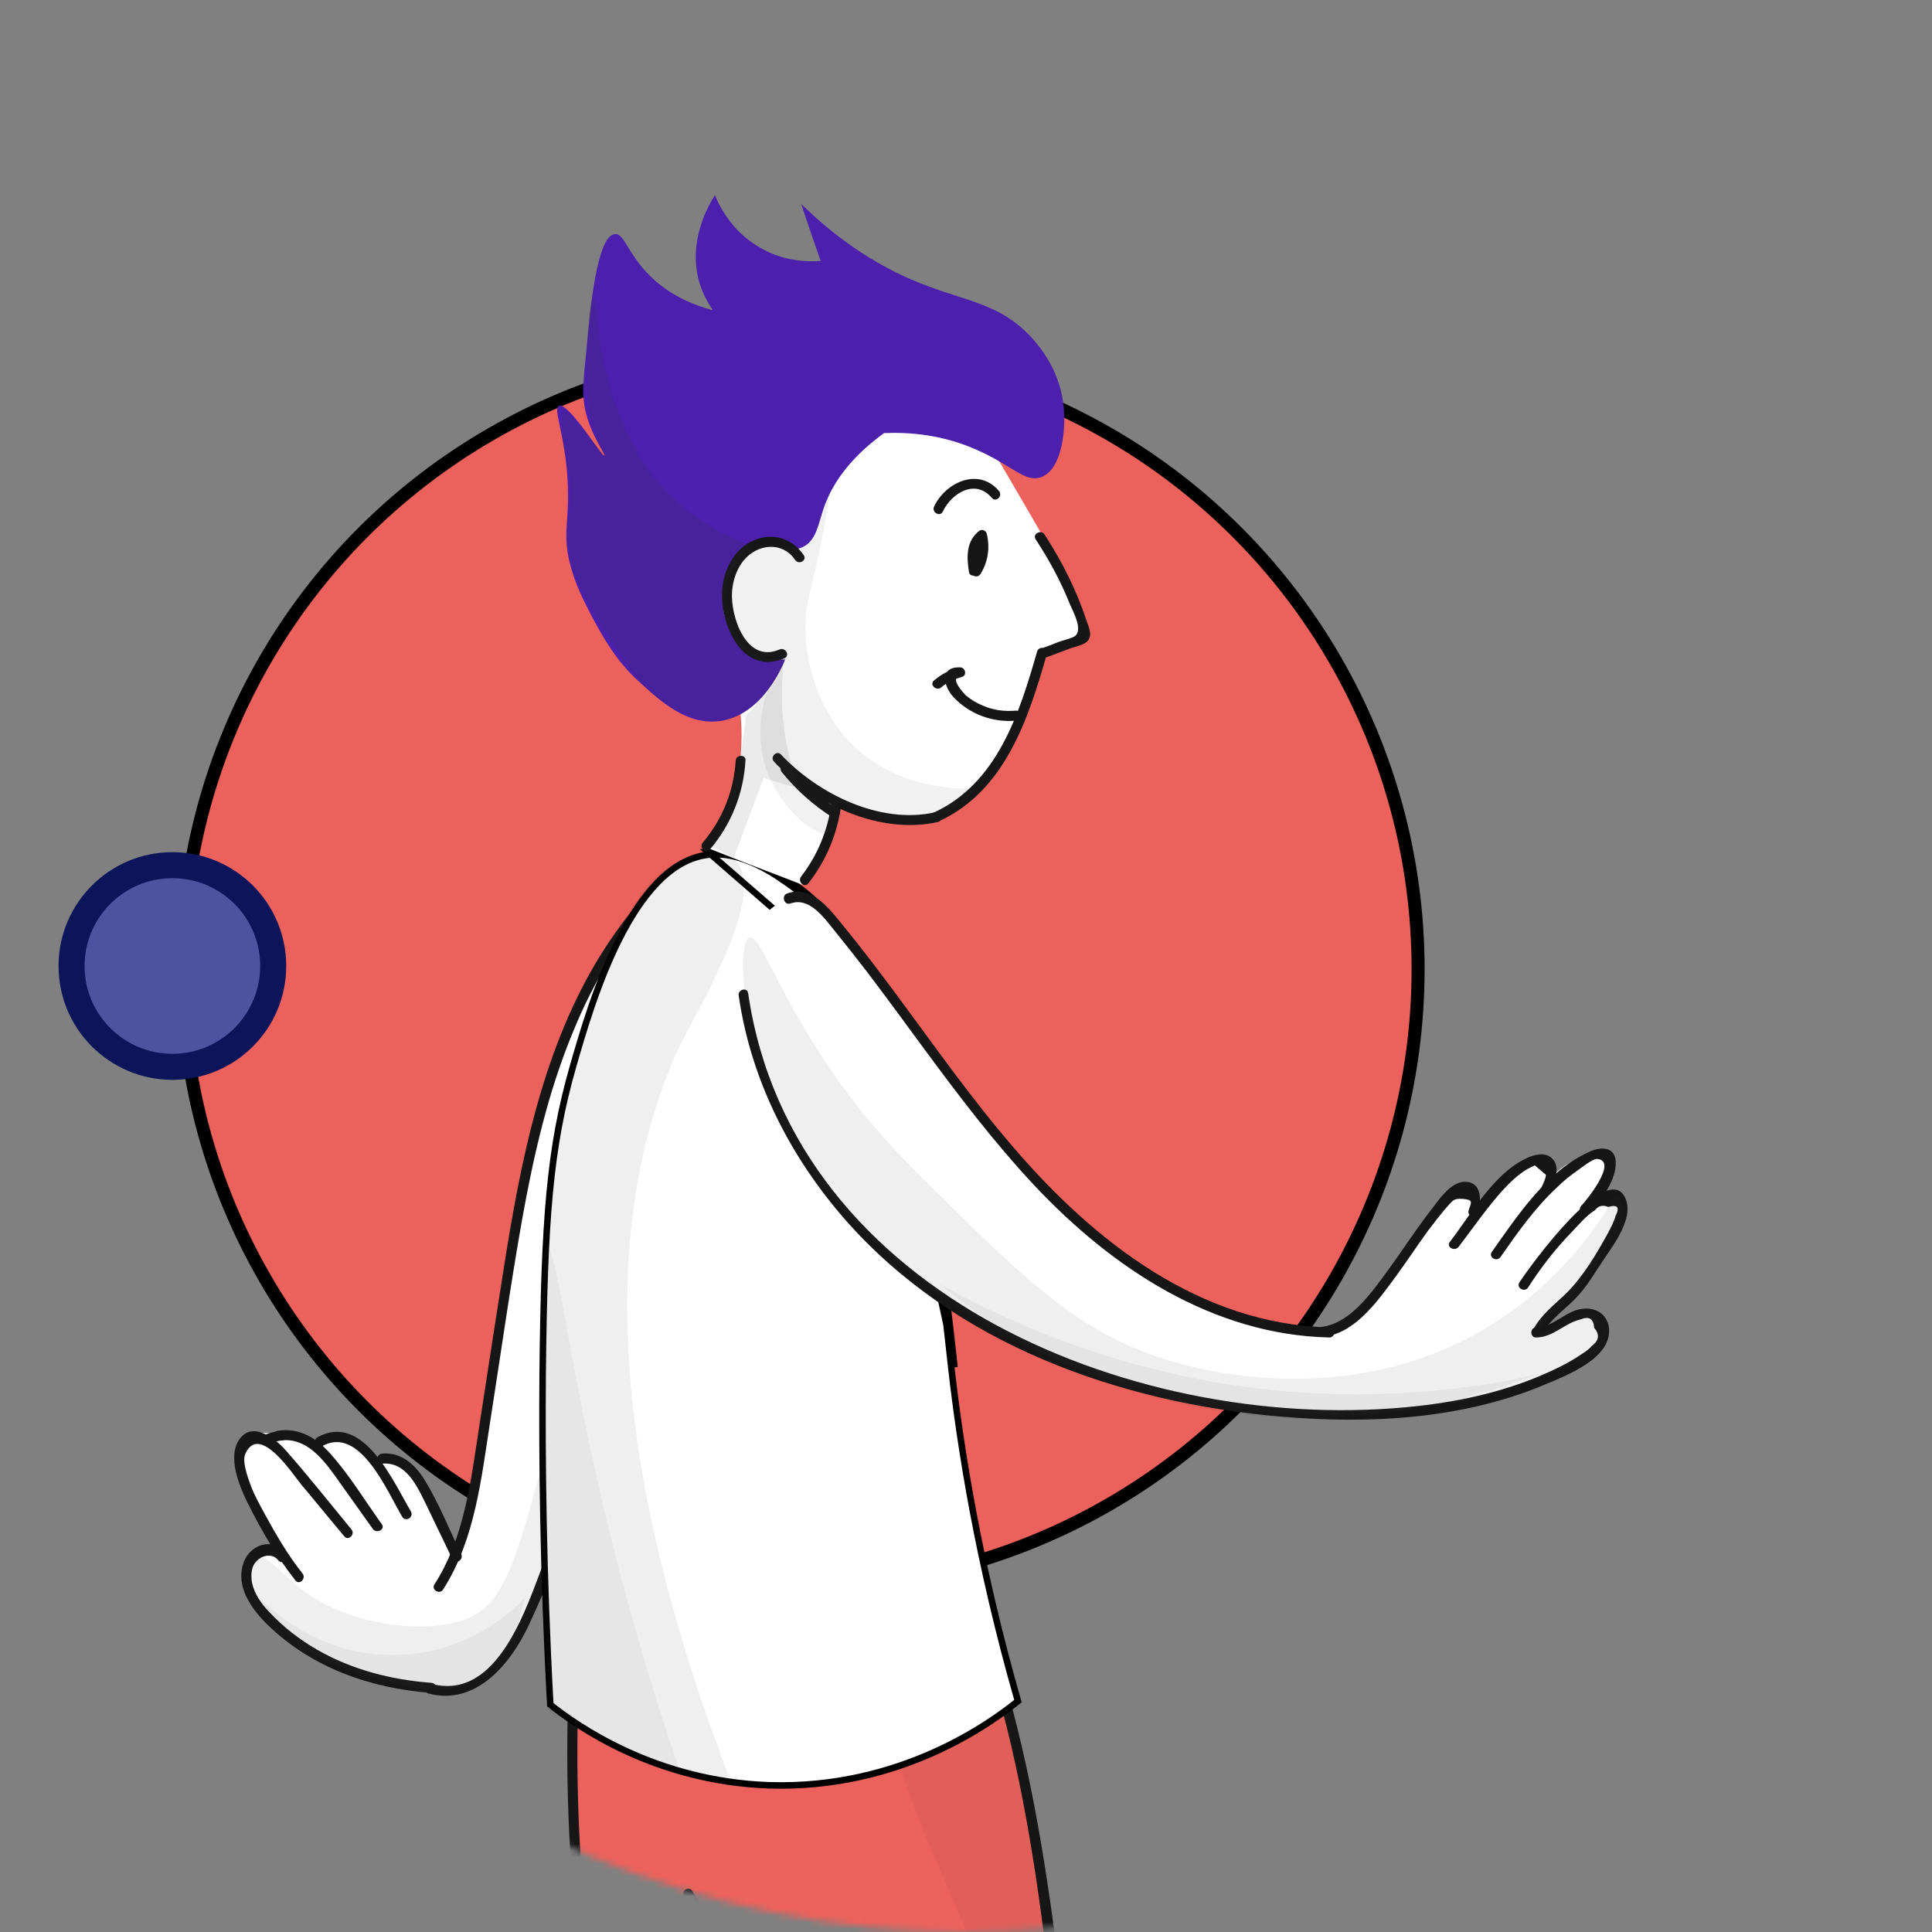 <svg width="297" height="297" viewBox="0 0 297 297" fill="none" xmlns="http://www.w3.org/2000/svg">
<rect x="0" y="0" width="297" height="297" fill="#808080" stroke="none"/>
<circle cx="123" cy="149" r="95" fill="#EC615B" stroke="black" stroke-width="2"/>
<mask id="mask0_650_1628" style="mask-type:alpha" maskUnits="userSpaceOnUse" x="0" y="0" width="297" height="297">
<circle r="148.5" transform="matrix(-1 0 0 1 148.5 148.5)" fill="#D9D9D9"/>
</mask>
<g mask="url(#mask0_650_1628)">
<path d="M93.136 251.73C90.196 253.69 89.68 258.075 88.648 266.794C88.132 270.973 87.874 276.132 89.164 291.093C89.319 292.692 89.731 297.799 91.021 308.788C92.878 324.883 93.394 326.792 93.91 333.602C94.323 338.916 94.581 344.539 94.426 356.611C94.271 368.115 94.117 383.85 92.311 405.775C90.97 422.026 88.7 442.249 84.624 465.464C88.648 467.579 92.414 468.869 95.458 469.694C102.216 471.5 107.684 471.551 112.379 471.551C116.867 471.551 120.788 471.19 123.987 470.777C125.483 462.987 127.443 451.277 128.991 436.935C129.816 429.506 130.332 421.303 131.364 405.208C132.808 382.663 133.531 371.417 133.737 361.873C133.84 357.642 133.84 354.134 133.221 325.141C132.292 281.652 131.931 276.338 127.391 269.373C118.363 255.444 100.049 247.087 93.136 251.73Z" fill="#EC615B"/>
<path d="M89.267 253.174C88.39 267.207 88.648 281.239 90.041 295.22C91.434 308.839 93.756 322.304 94.633 335.923C96.438 363.885 94.581 392.001 91.486 419.807C89.732 435.336 87.617 450.864 85.45 466.341C85.295 467.321 83.799 466.908 83.954 465.928C87.823 438.018 91.692 410.057 93.188 381.889C93.91 368.115 94.065 354.238 93.394 340.463C92.672 326.741 90.66 313.276 89.009 299.656C87.152 284.231 86.74 268.651 87.72 253.123C87.771 252.143 89.319 252.143 89.267 253.174Z" fill="#161616"/>
<path opacity="0.09" d="M128.682 282.219C130.075 291.97 131.364 303.061 132.241 315.339C132.757 322.046 133.479 333.55 133.583 347.995C133.686 360.016 133.221 370.179 132.241 390.092C131.158 412.585 130.59 424.089 129.094 436.625C127.392 451.07 125.277 462.833 123.729 470.623C120.118 471.397 115.165 471.964 109.387 471.5C105.57 471.19 102.268 470.468 99.534 469.694C103.919 453.289 107.943 436.11 111.606 418.208C121.665 369.302 126.721 323.542 128.682 282.219Z" fill="#353535"/>
<path d="M149.317 253.69C152.361 256.941 154.373 261.068 154.373 261.068C155.611 263.596 156.385 265.762 156.695 267.516C157.262 271.386 158.087 276.751 159.016 283.148C161.028 297.128 162.421 308.065 163.143 313.947C165.723 334.324 167.167 347.531 170.056 371.933C174.338 407.994 175.576 415.783 178.775 445.086C179.961 455.971 180.941 464.948 181.561 470.829C180.684 472.222 179.187 474.182 176.814 475.936C176.247 476.349 175.163 477.123 171.913 478.671C168.921 480.064 165.877 481.302 164.536 481.766C156.54 484.345 142.095 480.476 141.321 480.27C141.321 474.647 141.218 467.063 140.805 458.035C140.65 454.424 140.134 444.673 138.122 425.947C136.317 409.18 134.924 395.922 131.777 378.072C129.507 365.02 127.289 355.063 125.277 346.396C122.233 332.777 119.241 321.169 116.765 312.141C113.205 305.176 109.645 298.212 106.086 291.247C105.054 289.751 95.613 275.771 100.978 263.08C109.026 243.785 142.662 246.571 149.317 253.69Z" fill="#EC615B"/>
<path d="M151.072 248.016C160.719 274.532 162.783 303.164 166.033 330.971C169.541 360.789 173.049 390.608 176.506 420.478C178.466 437.193 180.426 453.908 182.387 470.571C182.49 471.551 180.942 471.551 180.839 470.571C177.383 440.907 173.874 411.244 170.418 381.58C167.013 352.432 164.021 323.233 160.049 294.188C157.933 278.66 154.993 263.183 149.576 248.428C149.266 247.5 150.763 247.087 151.072 248.016Z" fill="#161616"/>
<path d="M106.447 290.732C114.598 303.577 121.047 317.403 125.587 331.951C125.897 332.88 124.4 333.293 124.091 332.364C119.603 317.971 113.206 304.248 105.106 291.505C104.59 290.68 105.932 289.855 106.447 290.732Z" fill="#161616"/>
<path opacity="0.06" d="M138.999 258.075C132.86 263.699 142.559 282.219 148.389 296.561C156.901 317.506 158.706 352.122 162.266 421.458C163.04 436.11 163.865 456.642 164.072 481.456C165.877 481.198 168.044 480.682 170.314 479.651C176.35 477.02 179.858 472.635 181.509 470.262C180.064 459.995 178.001 444.467 175.679 425.482C170.366 381.941 169.282 364.091 165.361 332.828C163.143 315.133 159.687 289.751 154.167 258.952C154.218 258.952 154.218 258.952 138.999 258.075Z" fill="#353535"/>
<path d="M104.95 135.19C106.033 135.809 105.569 141.845 104.589 153.762C104.486 154.743 104.434 155.877 104.279 157.425C103.918 160.933 103.454 164.338 102.886 168.001C98.605 195.807 92.517 216.443 92.517 216.443C89.576 226.4 85.398 238.678 79.465 252.349C78.485 254.103 76.524 256.941 73.223 258.591C69.663 260.397 66.465 259.881 61.718 259.004C52.535 257.302 46.654 253.123 44.539 251.472C41.444 249.099 37.368 245.952 37.729 242.289C37.884 241 38.606 239.091 40.206 238.523C41.599 238.007 43.352 238.678 44.539 240.174C42.114 236.821 40.412 233.725 39.277 231.404C36.646 226.039 36.646 224.181 37.214 222.84C37.317 222.634 37.936 221.189 39.277 220.519C39.638 220.364 40.36 220.054 42.682 220.519C45.416 221.035 45.829 221.705 47.583 221.757C49.234 221.808 49.75 221.241 50.988 221.138C52.587 220.983 54.96 221.602 58.159 225.316C58.675 224.904 59.448 224.439 60.429 224.491C62.079 224.543 63.369 226.09 66.671 231.817C67.703 233.571 68.992 235.892 70.437 238.73C71.159 235.531 72.242 230.579 73.481 224.543C77.711 203.288 77.092 199.161 80.29 183.632C84.779 161.552 89.525 152.318 93.704 146.076C97.728 139.782 103.041 134.055 104.95 135.19Z" fill="white"/>
<path d="M104.796 136.325C102.474 135.242 99.688 139.369 98.45 140.865C96.902 142.774 95.458 144.734 94.168 146.798C91.743 150.564 89.732 154.588 88.029 158.766C84.212 168.001 81.993 177.803 80.239 187.605C78.434 197.819 76.989 208.086 75.39 218.3C73.997 227.174 73.068 236.614 68.116 244.353C67.6 245.178 66.258 244.404 66.774 243.579C71.159 236.769 72.243 228.67 73.429 220.88C74.771 212.11 76.112 203.339 77.505 194.569C80.033 178.628 83.231 162.275 91.486 148.191C93.446 144.889 95.664 141.742 98.141 138.801C99.998 136.686 102.422 133.539 105.518 134.984C106.498 135.397 105.724 136.738 104.796 136.325Z" fill="#161616"/>
<path d="M105.104 158.044C103.299 173.934 100.41 189.668 96.386 205.145C92.465 220.209 87.874 235.737 81.27 249.873C78.484 255.754 73.222 262.254 65.897 260.345C64.916 260.087 65.329 258.591 66.309 258.849C76.576 261.584 81.012 246.881 83.695 239.916C86.997 231.249 89.937 222.479 92.517 213.606C97.779 195.446 101.442 176.874 103.608 158.096C103.66 157.064 105.208 157.012 105.104 158.044Z" fill="#161616"/>
<path d="M69.56 239.71C68.219 236.976 66.929 234.19 65.588 231.456C64.195 228.618 62.492 224.646 58.726 225.007C57.746 225.11 57.746 223.562 58.726 223.459C61.667 223.201 63.782 225.11 65.226 227.432C67.445 230.991 69.044 235.118 70.901 238.884C71.314 239.813 70.024 240.587 69.56 239.71Z" fill="#161616"/>
<path d="M61.821 233.158C59.603 229.443 55.372 219.126 49.594 222.273C48.717 222.737 47.944 221.396 48.821 220.931C55.888 217.062 60.48 227.844 63.162 232.332C63.678 233.261 62.337 234.035 61.821 233.158Z" fill="#161616"/>
<path d="M57.333 235.067C55.476 232.436 53.567 229.805 51.71 227.174C49.698 224.336 47.016 220.88 43.095 221.447C42.114 221.602 41.702 220.106 42.682 219.951C45.932 219.435 48.563 220.983 50.678 223.356C53.67 226.658 56.095 230.682 58.675 234.293C59.294 235.067 57.952 235.841 57.333 235.067Z" fill="#161616"/>
<path d="M52.949 236.202C50.73 233.571 48.563 230.888 46.345 228.257C45.055 226.709 39.897 218.713 37.73 223.459C37.162 224.646 38.091 227.07 38.504 228.257C39.071 229.805 39.897 231.249 40.67 232.694C42.424 235.892 44.23 239.039 46.5 241.877C47.119 242.65 46.036 243.734 45.417 242.96C42.579 239.349 40.206 235.325 38.142 231.198C36.853 228.618 34.841 223.923 36.853 221.189C38.865 218.455 42.321 221.138 43.869 222.892C47.377 226.864 50.679 231.043 54.032 235.118C54.651 235.841 53.568 236.924 52.949 236.202Z" fill="#161616"/>
<path d="M43.457 221.396C42.683 221.499 41.961 221.705 41.238 221.963C40.826 222.118 40.413 221.808 40.31 221.447C40.206 220.983 40.465 220.673 40.826 220.519C41.651 220.209 42.528 220.003 43.457 219.899C43.869 219.848 44.23 220.312 44.23 220.673C44.23 221.086 43.869 221.344 43.457 221.396Z" fill="#161616"/>
<path d="M42.785 239.865C41.599 238.369 39.277 239.4 38.813 241.051C38.606 241.774 38.606 242.651 38.761 243.373C39.122 245.075 40.206 246.571 41.392 247.809C43.507 250.079 46.035 252.04 48.718 253.587C54.083 256.683 60.171 258.23 66.31 258.695C67.29 258.746 67.29 260.294 66.31 260.242C57.024 259.572 47.892 256.373 41.134 249.77C38.658 247.345 36.182 243.94 37.42 240.277C38.349 237.492 41.856 236.202 43.868 238.73C44.539 239.555 43.404 240.639 42.785 239.865Z" fill="#161616"/>
<path opacity="0.08" d="M104.331 136.067C103.196 140.143 101.545 146.437 99.636 154.175C94.735 174.243 91.537 191.113 85.552 215.979C79.516 241.051 77.246 246.726 71.675 248.893C65.484 251.266 53.258 250.079 45.622 243.734C43.198 241.722 40.773 238.833 39.535 239.504C38.245 240.226 38.606 244.456 40.257 247.706C43.352 253.897 50.627 256.012 57.643 258.024C63.369 259.675 66.258 260.5 69.869 259.417C75.183 257.818 78.227 253.381 79.723 251.214C81.58 248.48 81.89 246.881 84.417 239.916C86.997 232.745 87.203 232.952 89.112 227.69C92.93 217.217 95.2 208.034 96.644 202.308C99.585 190.545 102.267 179.66 103.712 164.957C104.331 157.632 104.847 147.778 104.331 136.067Z" fill="#353535"/>
<path opacity="0.06" d="M80.6 245.746C79.155 247.242 72.345 254 61.357 254.413C48.872 254.877 40.928 246.726 39.741 245.488C41.082 247.758 43.713 251.369 48.202 254.155C51.039 255.96 53.464 256.683 56.198 257.456C63.266 259.52 67.857 260.81 72.191 258.849C78.794 255.909 80.342 247.19 80.6 245.746Z" fill="#353535"/>
<path d="M134.665 153.401C134.626 153.303 134.586 153.202 134.544 153.097C133.098 149.443 130.008 141.634 122.335 136.067C119.498 134.004 114.287 130.238 108.767 130.908L134.665 153.401ZM134.665 153.401C142.719 173.559 145.369 197.735 146.549 208.496M134.665 153.401L146.549 208.496M146.549 208.496C146.616 209.109 146.678 209.678 146.737 210.201L146.549 208.496ZM108.828 131.405L108.826 131.405C105.944 131.748 103.38 133.299 101.097 135.638C98.813 137.978 96.837 141.081 95.137 144.468C91.737 151.243 89.491 159.054 88.096 163.908C84.505 176.426 83.679 187.305 83.421 211.133C83.318 224.131 83.472 241.479 84.595 262.055C88.704 265.333 100.733 273.84 118.224 274.445C138.522 275.095 152.52 264.697 156.483 261.506C150.347 240.053 147.628 222.393 146.24 210.258L146.24 210.256C146.182 209.735 146.119 209.167 146.052 208.556C144.872 197.792 142.228 173.678 134.201 153.587L134.2 153.586C134.162 153.49 134.124 153.392 134.083 153.29C132.64 149.645 129.595 141.952 122.042 136.472L122.041 136.472C120.621 135.439 118.643 134.007 116.343 132.914C114.041 131.82 111.458 131.085 108.828 131.405Z" fill="white" stroke="black"/>
<path opacity="0.08" d="M113.152 132.508C118.311 137.563 105.981 157.27 103.969 161.862C94.683 183.013 90.401 217.217 112.584 274.481C109.541 273.913 106.136 273.088 102.525 271.798C94.993 269.219 89.06 265.711 84.726 262.615C84.365 258.849 83.901 253.794 83.54 247.809C82.972 238.265 82.921 230.424 82.972 223.82C83.076 203.701 83.127 193.641 84.726 180.279C85.552 173.624 87.357 161.191 93.342 147.107C96.901 138.802 100.564 133.024 106.394 131.682C107.116 131.476 111.14 130.547 113.152 132.508Z" fill="#353535"/>
<path opacity="0.05" d="M84.108 191.784C85.14 191.68 86.481 201.121 88.854 213.399C93.858 239.246 100.1 259.417 104.537 272.366C101.597 271.231 98.501 269.941 95.354 268.497C91.485 266.743 87.822 264.937 84.366 263.183C82.147 204.062 82.921 191.887 84.108 191.784Z" fill="#353535"/>
<path d="M120.582 138.44C122.233 137.77 123.78 137.873 124.709 138.028C126.256 139.885 128.681 142.825 131.622 146.437C144.571 162.584 145.706 166.35 154.734 176.668C163.401 186.573 169.385 191.216 173.822 194.208C178.826 197.561 182.54 199.264 183.675 199.78C191.878 203.443 199.307 204.578 204.208 204.99C205.704 204.268 207.871 203.081 210.037 201.121C212.823 198.542 214.113 196.065 215.454 193.795C220.561 185.18 221.954 182.704 223.863 182.755C224.534 182.755 225.617 183.116 226.958 185.128C227.474 184.767 228.351 184.097 229.332 183.22C231.756 181.053 232.427 179.763 234.439 178.886C235.316 178.525 236.451 178.009 237.431 178.577C238.411 179.144 238.618 180.485 238.669 180.795C239.546 179.866 241.661 177.958 244.654 177.803C245.479 177.751 246.666 177.7 247.233 178.422C248.11 179.454 247.285 181.93 245.118 184.509C245.634 184.355 248.11 183.529 249.142 184.664C250.277 185.851 249.09 188.482 248.316 190.184C246.769 193.641 244.757 195.395 240.578 200.038C238.876 201.947 237.534 203.494 236.657 204.474C237.534 204.371 238.927 204.165 240.475 203.546C242.796 202.617 243.57 201.534 244.602 201.843C245.737 202.204 246.356 204.113 246.15 205.609C245.892 207.312 244.292 208.344 243.312 208.911C237.379 212.522 230.054 214.328 227.784 214.895C222.161 216.288 219.323 216.959 217.208 217.217C213.545 217.681 209.882 217.888 204.414 217.63C189.247 216.907 177.433 213.812 174.905 213.141C169.437 211.697 164.639 210.407 158.603 207.673C152.98 205.145 140.598 199.419 129.765 186.47C123.832 179.402 121.304 173.572 116.197 161.965C115.578 160.52 114.339 157.683 114.133 153.865C113.875 148.5 115.371 140.504 120.582 138.44Z" fill="white"/>
<path d="M120.994 137.357C124.554 136.016 127.237 139.369 129.249 141.845C132.138 145.353 134.872 148.964 137.606 152.627C143.539 160.624 149.265 168.826 155.817 176.41C168.199 190.855 184.501 203.597 204.363 204.062C205.343 204.062 205.343 205.609 204.363 205.609C186.409 205.197 170.933 194.93 159.016 182.239C152.825 175.636 147.357 168.414 141.991 161.14C139.154 157.27 136.316 153.401 133.427 149.584C131.725 147.365 129.971 145.147 128.217 142.98C126.618 141.02 124.399 137.821 121.459 138.905C120.479 139.163 120.117 137.666 120.994 137.357Z" fill="#161616"/>
<path d="M115.01 152.679C121.82 199.522 175.782 220.88 218.033 216.134C224.946 215.36 231.962 213.761 238.308 210.82C239.907 210.098 241.506 209.272 242.951 208.292C243.57 207.879 244.189 207.518 244.653 206.951C245.84 206.074 245.943 205.145 245.066 204.113C244.963 202.721 244.292 202.308 243.002 202.824C240.475 203.391 238.875 205.558 236.141 205.61C235.161 205.61 235.161 204.062 236.141 204.062C238.927 204.01 240.732 201.379 243.467 201.173C245.427 201.018 247.078 202.101 247.336 204.113C247.852 208.86 240.681 211.491 237.276 212.935C224.637 218.197 210.501 218.92 197.036 217.785C172.171 215.669 146.84 206.693 130.022 187.605C121.458 177.855 115.422 165.989 113.565 153.092C113.359 152.112 114.855 151.699 115.01 152.679Z" fill="#161616"/>
<path d="M235.729 204.32C236.967 202.05 238.927 200.605 240.733 198.851C243.312 196.323 245.428 192.764 247.182 189.565C247.646 188.688 248.11 187.811 248.368 186.882C249.039 185.593 248.626 185.128 247.233 185.541C246.356 185.18 245.685 185.386 245.17 186.057C243.88 186.831 242.642 188.327 241.61 189.41C239.082 191.99 236.864 194.879 234.903 197.923C234.387 198.748 233.046 197.974 233.562 197.149C235.11 194.776 247.027 178.267 249.813 184.097C251.463 187.45 247.336 192.248 245.737 194.827C244.55 196.684 243.416 198.438 241.816 199.986C240.114 201.637 238.205 202.978 237.018 205.145C236.606 205.97 235.264 205.197 235.729 204.32Z" fill="#161616"/>
<path d="M243.106 185.335C243.777 184.664 248.781 178.525 245.583 178.164C244.86 178.061 243.003 179.609 242.384 180.021C241.352 180.744 240.321 181.569 239.392 182.498C235.987 185.645 233.304 189.462 230.673 193.228C230.106 194.054 228.765 193.28 229.332 192.454C233.304 186.831 237.844 179.918 244.396 177.029C245.995 176.307 248.162 176.204 248.368 178.422C248.626 181.259 246.099 184.664 244.241 186.47C243.467 187.141 242.384 186.057 243.106 185.335Z" fill="#161616"/>
<path d="M236.863 182.756C237.018 182.446 237.74 180.95 237.637 180.589C237.069 180.125 236.502 179.609 235.934 179.144C235.573 179.351 235.161 179.505 234.799 179.712C233.303 180.589 232.014 181.879 230.827 183.168C228.454 185.851 226.39 188.843 224.224 191.68C223.605 192.454 222.263 191.68 222.882 190.907C226.184 186.625 229.589 180.382 234.748 178.009C235.883 177.493 237.482 177.081 238.514 178.009C240.061 179.351 238.927 181.775 238.307 183.22C237.998 184.097 236.502 183.684 236.863 182.756Z" fill="#161616"/>
<path d="M225.772 186.057C226.185 184.767 226.546 184.458 224.895 184.303C223.451 184.2 223.399 184.509 222.522 185.438C221.439 186.676 220.459 187.966 219.478 189.256C217.827 191.526 216.28 193.899 214.577 196.22C211.946 199.78 208.49 204.784 203.744 205.455C202.763 205.609 202.351 204.113 203.331 203.959C207.613 203.339 210.863 198.696 213.236 195.446C215.403 192.506 217.415 189.359 219.633 186.47C220.923 184.871 222.883 181.569 225.308 181.672C227.887 181.775 227.733 184.716 227.165 186.47C226.959 187.398 225.463 186.986 225.772 186.057Z" fill="#161616"/>
<path opacity="0.08" d="M115.216 144.115C116.454 143.754 118.466 149.016 122.336 155.826C128.681 167.072 135.078 174.45 141.836 181.156C157.881 197.046 165.928 205.042 179.961 209.221C184.965 210.717 208.077 216.907 229.435 203.546C239.546 197.2 245.376 188.895 248.316 183.839C248.832 184.355 249.451 185.129 249.554 186.16C249.761 187.656 248.781 188.791 247.646 190.339C246.098 192.557 245.995 193.125 245.427 194.26C245.427 194.26 244.963 195.085 244.292 196.014C242.538 198.439 236.348 204.062 236.76 204.629C236.915 204.836 238.102 204.268 240.526 203.185C242.899 202.101 243.312 201.792 244.086 201.947C245.479 202.205 246.872 203.752 246.82 205.3C246.769 206.693 245.582 207.621 244.499 208.447C243.261 209.427 242.074 209.788 241.764 209.891C237.225 211.439 236.09 212.471 232.117 213.657C220.51 217.114 207.406 217.423 207.406 217.423C188.163 217.888 173.409 213.038 170.314 211.955C163.916 209.788 151.38 205.403 138.689 194.569C132.395 189.204 122.8 180.847 117.744 166.918C113.875 156.342 113.462 144.579 115.216 144.115Z" fill="#353535"/>
<path opacity="0.06" d="M235.936 211.387C227.681 213.193 217.621 214.534 206.169 214.328C178.156 213.812 156.54 204.113 144.365 197.355C150.865 202.72 161.854 210.407 177.279 214.741C204.569 222.428 227.63 214.638 235.936 211.387Z" fill="#353535"/>
<path d="M151.535 67.35C151.586 67.454 153.392 70.497 156.952 76.636C161.079 83.704 162.781 86.645 164.484 90.823C165.67 93.764 166.444 96.189 166.908 97.84C164.638 98.768 162.368 99.697 160.098 100.625C159.479 105.681 157.983 109.55 156.797 111.975C154.888 115.896 152.154 121.622 145.963 124.408C145.034 124.821 142.249 126.007 138.431 126.007C133.685 126.007 130.177 124.15 128.629 123.221C128.32 125.182 127.7 127.658 126.514 130.392C125.534 132.714 124.399 134.571 123.367 136.016C118.518 134.158 113.668 132.301 108.87 130.392C110.212 128.38 111.966 125.182 113.049 120.952C113.41 119.507 114.236 115.896 113.926 110.788C113.565 104.546 111.811 101.296 109.902 95.415C106.962 86.232 105.208 80.867 106.033 75.14C107.116 67.712 112.688 59.148 121.252 56.052C133.53 51.564 146.273 60.283 151.535 67.35Z" fill="white"/>
<path d="M160.099 73.335C163.297 72.097 164.02 65.803 163.4 61.624C163.194 60.231 162.42 56.104 158.654 51.977C153.547 46.354 148.13 46.405 140.289 43.052C135.955 41.195 129.764 37.842 123.161 31.341C124.141 34.282 125.121 37.171 126.153 40.111C124.657 40.215 120.943 40.369 117.073 38.203C112.276 35.572 110.418 31.238 109.903 30C109.077 31.29 105.672 36.913 107.478 43.31C107.994 45.116 108.819 46.56 109.593 47.695C106.91 46.973 103.144 45.58 99.946 42.433C96.438 38.977 95.974 35.83 94.529 35.984C91.743 36.242 90.711 47.592 90.144 53.834C89.783 57.961 89.215 60.85 90.299 64.307C91.279 67.505 93.136 69.93 92.93 70.085C92.569 70.291 87.358 61.727 85.914 62.398C85.037 62.811 86.584 66.112 87.152 72.355C87.822 79.99 86.275 81.434 87.668 86.851C88.493 89.998 89.68 92.216 90.969 94.744C92.569 97.685 94.529 101.399 98.14 104.701C101.494 107.796 105.621 111.562 110.728 110.84C117.383 109.86 120.478 101.967 120.685 101.399C120.117 101.399 115.01 101.141 112.482 97.221C109.283 92.216 112.482 84.788 116.145 83.549C118.827 82.621 120.943 85.355 123.47 84.065C125.534 83.034 125.792 80.506 126.617 78.133C127.701 74.986 130.074 70.807 135.903 66.577C139.566 66.422 144.983 66.731 150.606 69.362C155.559 71.581 157.674 74.263 160.099 73.335Z" fill="#4C1FAD"/>
<path d="M160.563 82.157C163.246 86.284 165.464 90.669 167.012 95.363C167.373 96.447 167.992 97.582 167.218 98.51C166.651 99.181 165.258 99.387 164.484 99.697C163.194 100.161 161.905 100.677 160.615 101.141C159.686 101.503 159.274 100.006 160.202 99.645C161.079 99.336 161.905 99.026 162.782 98.665C163.298 98.459 165 98.098 165.361 97.685C166.445 96.602 164.897 93.919 164.433 92.784C163.04 89.328 161.286 86.077 159.222 82.93C158.655 82.105 159.996 81.331 160.563 82.157Z" fill="#161616"/>
<path d="M160.925 100.574C158.087 110.479 154.528 121.519 144.416 126.214C143.539 126.626 142.714 125.285 143.643 124.872C153.341 120.332 156.695 109.705 159.429 100.161C159.738 99.181 161.234 99.594 160.925 100.574Z" fill="#161616"/>
<path d="M144.158 126.369C135.13 128.381 125.019 123.531 118.983 117.083C118.312 116.36 119.395 115.277 120.066 115.999C125.741 122.035 135.285 126.781 143.746 124.873C144.726 124.615 145.138 126.111 144.158 126.369Z" fill="#161616"/>
<path d="M129.352 123.583C128.733 128.122 127.083 132.198 124.245 135.809C123.626 136.583 122.543 135.5 123.162 134.726C125.69 131.476 127.237 127.658 127.805 123.583C127.908 122.602 129.456 122.602 129.352 123.583Z" fill="#161616"/>
<path d="M114.598 116.928C114.288 122.035 112.431 126.678 109.129 130.599C108.51 131.372 107.375 130.238 108.046 129.515C111.09 125.904 112.792 121.622 113.102 116.928C113.153 115.947 114.701 115.947 114.598 116.928Z" fill="#161616"/>
<path d="M122.233 86.078C120.737 83.808 117.9 83.498 115.681 84.942C113.669 86.232 112.689 88.709 112.534 90.978C112.276 94.641 114.65 102.07 119.808 99.852C120.737 99.439 121.511 100.78 120.582 101.193C113.876 104.082 110.316 95.26 111.09 89.947C111.554 86.903 113.308 83.911 116.352 82.879C119.086 81.899 121.924 82.931 123.523 85.304C124.142 86.129 122.801 86.903 122.233 86.078Z" fill="#161616"/>
<path d="M127.959 125.646C124.967 123.737 122.388 121.416 120.169 118.682C119.55 117.908 120.634 116.824 121.253 117.598C123.368 120.229 125.896 122.499 128.733 124.356C129.558 124.872 128.785 126.214 127.959 125.646Z" fill="#161616"/>
<path d="M156.178 110.789C152.618 111.098 149.059 109.808 146.582 107.177C144.983 105.423 144.364 102.483 147.614 102.586C148.44 102.637 148.698 103.876 147.82 104.082C146.634 104.392 145.654 104.856 144.674 105.681C143.9 106.3 142.816 105.217 143.59 104.598C144.777 103.618 145.912 102.999 147.408 102.637C147.459 103.153 147.563 103.669 147.614 104.134C145.86 104.082 148.182 106.61 148.388 106.816C149.213 107.538 150.09 108.054 151.071 108.467C152.721 109.189 154.372 109.396 156.178 109.241C157.158 109.189 157.158 110.737 156.178 110.789Z" fill="#161616"/>
<path d="M149.368 87.47C150.245 85.923 150.555 84.22 150.142 82.518C150.503 82.673 150.916 82.827 151.277 82.982C149.884 84.066 150.194 86.078 150.4 87.573C149.936 87.522 149.471 87.47 149.007 87.367C149.626 86.49 149.936 85.562 149.936 84.478C149.936 83.498 151.483 83.498 151.483 84.478C151.483 85.82 151.122 87.058 150.349 88.141C149.987 88.605 149.059 88.657 148.956 87.935C148.594 85.613 148.491 83.189 150.555 81.589C150.968 81.28 151.587 81.589 151.69 82.053C152.206 84.169 151.896 86.335 150.761 88.193C150.194 89.121 148.852 88.347 149.368 87.47Z" fill="#161616"/>
<path d="M152.463 76.533C149.936 73.541 146.273 75.811 144.931 78.648C144.519 79.525 143.177 78.752 143.59 77.875C145.344 74.16 150.4 71.787 153.547 75.45C154.217 76.224 153.134 77.307 152.463 76.533Z" fill="#161616"/>
<path opacity="0.07" d="M127.598 75.656C127.392 76.843 127.134 78.7 126.721 80.867C125.586 87.006 124.606 90.514 124.245 92.165C122.904 98.459 124.658 108.157 131.055 114.503C138.122 121.467 147.77 121.313 150.194 121.209C149.111 122.499 147.409 124.15 144.932 125.233C137.4 128.535 129.765 123.737 128.94 123.17C129.043 126.523 128.321 127.658 127.598 128.019C125.38 128.999 120.427 124.408 118.261 119.455C115.939 114.09 117.126 108.931 117.745 106.816C120.634 102.844 120.789 101.451 120.376 100.987C119.757 100.316 118.054 101.554 116.146 100.883C114.134 100.109 113.308 97.685 112.792 96.189C112.122 94.177 110.316 88.708 113.669 85.51C115.784 83.498 119.241 83.137 122.491 84.272C123.162 84.168 124.039 83.859 124.709 83.137C125.586 82.208 125.586 81.125 126.051 79.267C126.36 78.339 126.773 77.101 127.598 75.656Z" fill="#353535"/>
<path opacity="0.1" d="M120.375 110.531C120.788 114.967 121.871 118.578 122.852 121.21C121.046 120.694 119.189 120.126 117.383 119.61C115.835 123.686 114.339 127.813 112.792 131.888C111.657 131.321 110.573 130.754 109.438 130.134C110.728 127.245 112.018 123.686 113.05 119.559C113.927 116.051 114.391 112.801 114.649 110.015C115.526 109.138 116.558 108.054 117.486 106.661C119.086 104.34 120.014 102.173 120.582 100.471C120.272 103.102 120.014 106.558 120.375 110.531Z" fill="#353535"/>
<path opacity="0.13" d="M91.176 45.838C91.898 45.838 91.434 52.957 94.478 61.624C95.767 65.287 98.141 71.787 104.228 77.256C108.562 81.125 113.05 83.034 115.887 83.962C115.113 84.427 113.875 85.304 112.947 86.8C110.677 90.411 112.121 94.486 112.534 95.673C113.101 97.324 113.875 99.491 116.042 100.626C118.054 101.657 120.118 101.245 120.84 101.038C120.685 101.503 117.435 110.066 110.677 110.789C107.839 111.098 105.518 109.86 103.764 108.931C99.172 106.558 96.851 102.999 94.013 98.614C90.248 92.784 87.617 88.657 87.255 82.827C86.997 78.236 88.39 77.049 87.41 72.664C87.1 71.271 86.275 68.486 86.43 64.616C86.481 63.791 86.533 63.12 86.585 62.656C88.7 65.081 90.815 67.557 92.93 69.982C92.208 68.589 91.279 66.422 90.66 63.636C89.99 60.592 90.093 58.219 90.248 54.298C90.299 52.08 90.505 45.838 91.176 45.838Z" fill="#353535"/>
</g>
<circle cx="26.5" cy="148.5" r="15.5" fill="#4E53A0" stroke="#0C145A" stroke-width="4"/>
</svg>
